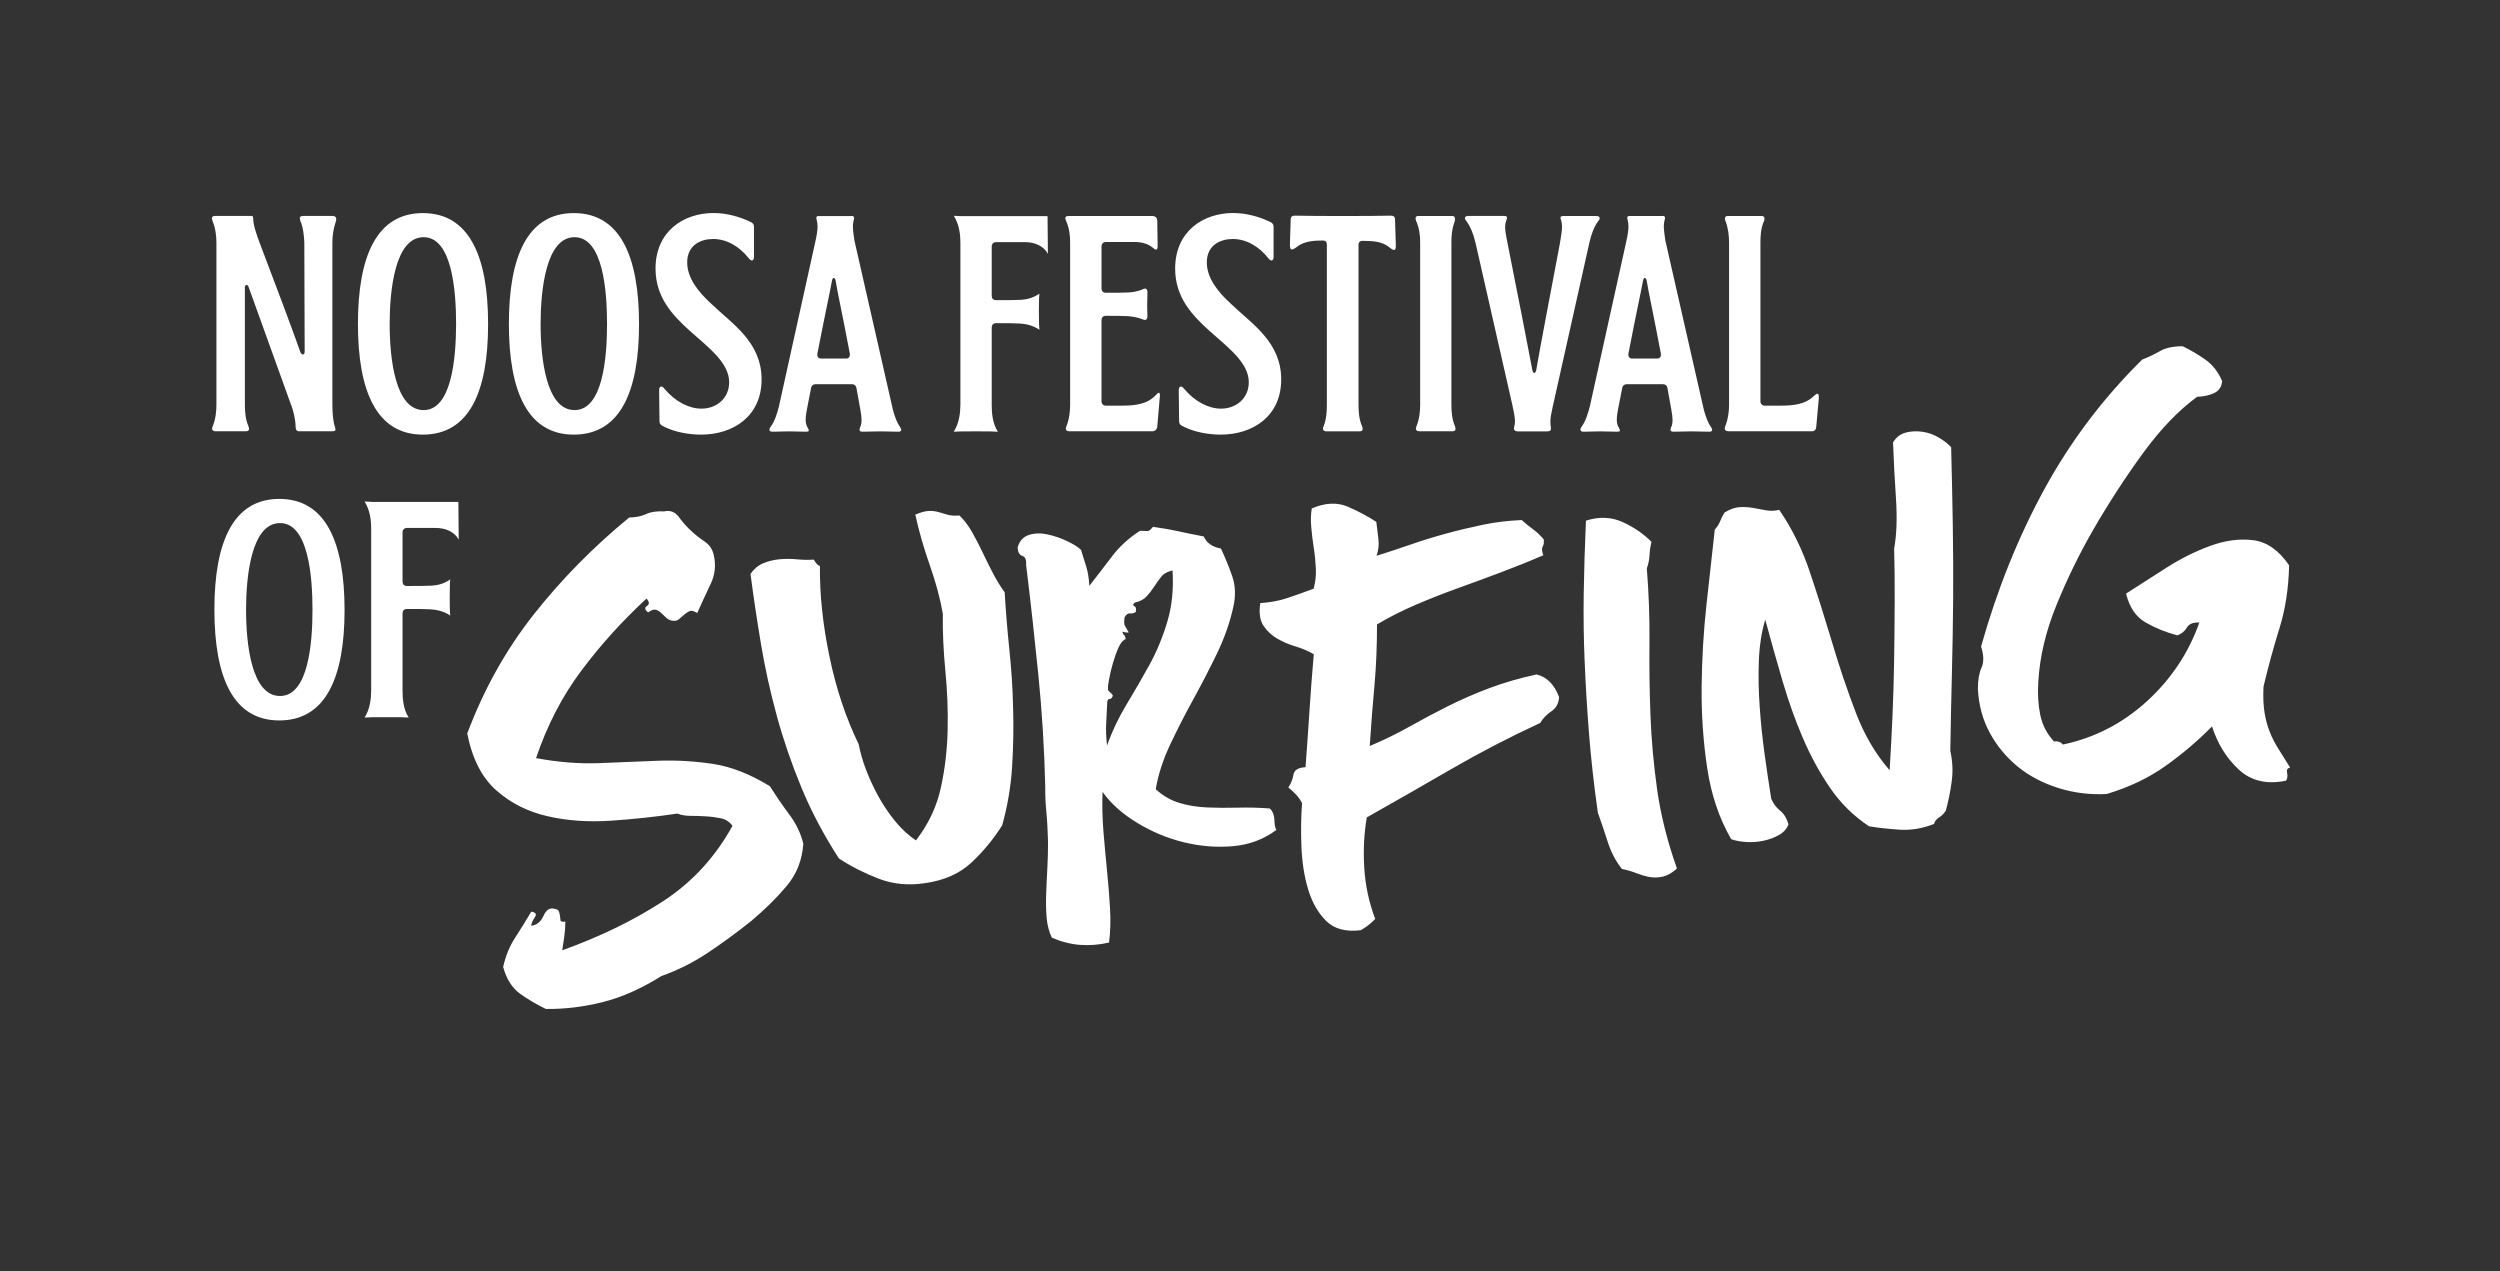 <?xml version="1.0" encoding="utf-8"?>
<!-- Generator: Adobe Illustrator 24.0.1, SVG Export Plug-In . SVG Version: 6.00 Build 0)  -->
<svg version="1.1" id="Layer_1" xmlns="http://www.w3.org/2000/svg" xmlns:xlink="http://www.w3.org/1999/xlink" x="0px" y="0px"
	 viewBox="0 0 360.89 183.5" style="enable-background:new 0 0 360.89 183.5;" xml:space="preserve">
<rect x="0" y="0" width="360.89" height="183.5" fill="#333333" stroke="none"/>
<style type="text/css">
	.st0{fill:#FFFFFF;}
</style>
<g>
	<g>
		<path class="st0" d="M154.48,34.98v23.43c0,0.9-0.11,2.06-0.53,3.11c-0.21,0.48-0.05,0.74,0.47,0.74h11.9
			c0.42,0,0.68-0.26,0.74-0.69l0.37-4.33c0.05-0.69-0.16-0.69-0.58-0.21c-1.21,1.32-2.95,1.53-4.95,1.53h-2.26
			c-0.37,0-0.63-0.26-0.63-0.63V46.22c0-0.37,0.21-0.63,0.63-0.63c1.37,0,2.37,0,3.21,0.05c0.58,0.05,1.32,0.16,2,0.42
			c0.53,0.26,0.79,0.11,0.79-0.47c-0.05-0.95-0.05-2.38,0-3.38c0-0.53-0.26-0.69-0.74-0.42c-0.63,0.26-1.26,0.37-1.84,0.42
			c-0.89,0.05-1.9,0.05-3.42,0.05c-0.42,0-0.63-0.26-0.63-0.63v-6.07c0-0.37,0.26-0.63,0.63-0.63h4.11c1.05,0,2,0.26,2.68,0.84
			c0.47,0.42,0.68,0.32,0.68-0.26l-0.05-3.59c0-0.47-0.26-0.74-0.74-0.74h-12.06c-0.47,0-0.58,0.21-0.37,0.69
			C154.37,32.92,154.48,34.08,154.48,34.98z M111.52,62.32c0.79,0,1.58-0.05,2.37-0.05c0.79,0,1.63,0.05,2.47,0.05
			c0.47,0,0.47-0.16,0.26-0.53c-0.21-0.32-0.32-0.74-0.32-1.21c0-0.37,0.05-0.79,0.16-1.37l0.63-3.22c0.05-0.32,0.32-0.53,0.63-0.53
			H123c0.32,0,0.58,0.21,0.63,0.53l0.58,3.22c0.11,0.58,0.16,1.06,0.16,1.42c0,0.42-0.05,0.74-0.21,1.06
			c-0.16,0.42-0.11,0.63,0.37,0.63c0.84,0,1.68-0.05,2.53-0.05c0.9,0,1.74,0.05,2.58,0.05c0.47,0,0.58-0.21,0.32-0.63
			c-0.53-0.74-0.79-1.58-1.05-2.48l-5.58-24.54c-0.11-0.84-0.21-1.48-0.21-2.01c0-0.32,0.05-0.63,0.11-0.84
			c0.16-0.48,0.05-0.69-0.42-0.63h-4.53c-0.42-0.05-0.53,0.16-0.37,0.63c0.05,0.21,0.11,0.53,0.11,0.84c0,0.58-0.11,1.27-0.32,2.22
			l-5.26,23.8c-0.26,1-0.58,2.11-1.21,2.96C110.94,62.05,111.05,62.32,111.52,62.32z M120.1,40.52c0.1-0.53,0.42-0.53,0.53,0
			c0.26,1.69,0.9,4.43,2.05,10.55c0.05,0.42-0.16,0.69-0.53,0.69h-3.63c-0.37,0-0.58-0.26-0.53-0.69
			C119.16,45.06,119.79,42.26,120.1,40.52z M174.58,47.75c2.79,2.48,5.69,4.64,5.69,7.44c0,2.27-1.79,3.8-4,3.8
			c-1.79,0-3.79-1-5.37-2.9c-0.37-0.47-0.74-0.37-0.74,0.26l0.05,4.43c0,0.32,0.11,0.53,0.42,0.69c1.74,0.95,3.95,1.27,5.58,1.27
			c4.69,0,8.74-2.69,8.74-7.97c0-5.44-4.32-8.07-7.21-10.87c-2.05-1.85-3.53-3.85-3.53-6.02c0-2.53,2-3.38,3.74-3.38
			c1.9,0,3.74,1,5.16,2.8c0.37,0.48,0.74,0.37,0.74-0.21v-4.33c0-0.32-0.11-0.53-0.42-0.69c-1.53-0.74-3.42-1.32-5.42-1.32
			c-4.32,0-8.37,2.64-8.37,8.02C169.64,42.9,172.06,45.48,174.58,47.75z M99.57,47.75c2.79,2.48,5.69,4.64,5.69,7.44
			c0,2.27-1.79,3.8-4,3.8c-1.79,0-3.79-1-5.37-2.9c-0.37-0.47-0.74-0.37-0.74,0.26l0.05,4.43c0,0.32,0.11,0.53,0.42,0.69
			c1.74,0.95,3.95,1.27,5.58,1.27c4.69,0,8.74-2.69,8.74-7.97c0-5.44-4.32-8.07-7.21-10.87c-2.05-1.85-3.53-3.85-3.53-6.02
			c0-2.53,2-3.38,3.74-3.38c1.9,0,3.74,1,5.16,2.8c0.37,0.48,0.74,0.37,0.74-0.21v-4.33c0-0.32-0.11-0.53-0.42-0.69
			c-1.53-0.74-3.42-1.32-5.42-1.32c-4.32,0-8.37,2.64-8.37,8.02C94.63,42.9,97.05,45.48,99.57,47.75z M212.96,34.93v-0.05
			l5.37,23.64c0.26,1.16,0.37,1.95,0.37,2.27c0,0.32-0.05,0.58-0.11,0.79c-0.16,0.47,0.11,0.69,0.53,0.69h4.21
			c0.53,0,0.63-0.21,0.53-0.74c-0.05-0.21-0.05-0.42-0.05-0.74c0-0.42,0.11-1.11,0.32-2.01l5.32-23.8c0.26-1.16,0.68-2.27,1.26-3.06
			c0.37-0.42,0.26-0.74-0.32-0.74h-4.69c-0.47,0-0.53,0.21-0.32,0.69c0.05,0.21,0.11,0.53,0.11,0.84c0,0.69-0.16,1.48-0.32,2.48
			c-1.21,6.44-2.84,14.88-3.42,18.31c-0.11,0.42-0.42,0.47-0.53,0c-0.63-3.38-2.26-11.66-3.53-18.05c-0.26-1.42-0.63-2.69-0.26-3.59
			c0.21-0.48,0.16-0.69-0.32-0.69h-5.11c-0.58,0-0.68,0.32-0.32,0.74C212.27,32.71,212.7,33.77,212.96,34.93z M187.32,35.56
			c1-0.74,2.37-0.84,3.58-0.84h0.11c0.32,0,0.53,0.21,0.53,0.53v23.17c0,0.9-0.05,2.06-0.47,3.11c-0.21,0.48-0.05,0.74,0.47,0.74
			h4.63c0.53,0,0.63-0.21,0.47-0.69c-0.47-1.06-0.53-2.22-0.53-3.17V35.3c0-0.32,0.21-0.53,0.53-0.53h0.11
			c1.47,0,2.74,0.11,3.69,0.84c0.84,0.69,1.11,0.69,1.05-0.42l-0.11-3.48c0-0.42-0.21-0.58-0.58-0.58c-1.9,0.05-4.42,0.05-6.95,0.05
			c-2.53,0-5.05,0-6.95-0.05c-0.37,0-0.58,0.16-0.58,0.58l-0.11,3.43C186.17,36.19,186.43,36.25,187.32,35.56z M82.83,62.74
			c6.69,0,9.42-6.17,9.42-15.94c0-9.82-2.74-16.04-9.42-16.04c-6.63,0-9.37,6.17-9.37,15.99C73.46,56.57,76.2,62.74,82.83,62.74z
			 M82.94,34.24c4.11,0,4.69,7.76,4.69,12.51c0,4.96-0.63,12.45-4.69,12.45c-4.11,0-4.9-7.49-4.9-12.45
			C78.04,42,78.78,34.24,82.94,34.24z M249.6,34.98v23.43c0,0.9-0.11,2.01-0.53,3.06c-0.21,0.53-0.05,0.79,0.53,0.79h11.95
			c0.37,0,0.58-0.21,0.63-0.58l0.37-4.12c0.05-0.9-0.16-0.9-0.79-0.32c-1.16,1.11-2.84,1.32-4.74,1.32h-2.26
			c-0.37,0-0.63-0.26-0.63-0.63V34.98c0-0.9,0.05-2.06,0.53-3.11c0.16-0.42,0-0.74-0.47-0.69h-4.63c-0.53-0.05-0.68,0.26-0.47,0.74
			C249.49,32.98,249.6,34.08,249.6,34.98z M205.01,34.98v23.43c0,0.9-0.1,2.06-0.53,3.11c-0.21,0.48-0.05,0.74,0.47,0.74h4.63
			c0.53,0,0.63-0.21,0.47-0.69c-0.47-1.06-0.53-2.22-0.53-3.17V34.98c0-0.84,0.05-1.85,0.42-2.85c0.21-0.63,0.11-1-0.42-0.95h-4.63
			c-0.53-0.05-0.63,0.21-0.47,0.69C204.91,32.98,205.01,34.08,205.01,34.98z M137.68,62.32c0.68-0.05,1.53-0.05,2.58-0.05h1.26
			c1,0,1.84,0,2.53,0.05c-0.79-1.21-0.89-2.74-0.89-3.91V47.28c0-0.37,0.21-0.63,0.63-0.63c1.47,0,2.53,0,3.42,0.05
			c0.84,0.05,1.9,0.26,2.84,0.9c-0.11-0.69-0.11-4.54,0-5.22c-0.9,0.63-1.79,0.84-2.63,0.9c-0.89,0.05-2,0.05-3.63,0.05
			c-0.42,0-0.63-0.26-0.63-0.63v-7.12c0-0.37,0.26-0.63,0.63-0.63h4.11c1.47,0,2.74,0.53,3.37,1.69l-0.05-5.44h-12.58
			c-0.37,0-0.68-0.05-0.95-0.05c0.79,1.27,0.95,2.74,0.95,3.85v23.43C138.63,59.57,138.47,61.1,137.68,62.32z M247.02,61.68
			c-0.53-0.74-0.79-1.58-1.05-2.48l-5.58-24.54c-0.11-0.84-0.21-1.48-0.21-2.01c0-0.32,0.05-0.63,0.11-0.84
			c0.16-0.48,0.05-0.69-0.42-0.63h-4.53c-0.42-0.05-0.53,0.16-0.37,0.63c0.05,0.21,0.11,0.53,0.11,0.84c0,0.58-0.11,1.27-0.32,2.22
			l-5.26,23.8c-0.26,1-0.58,2.11-1.21,2.96c-0.26,0.42-0.16,0.69,0.32,0.69c0.79,0,1.58-0.05,2.37-0.05c0.79,0,1.63,0.05,2.47,0.05
			c0.47,0,0.47-0.16,0.26-0.53c-0.21-0.32-0.32-0.74-0.32-1.21c0-0.37,0.05-0.79,0.16-1.37l0.63-3.22c0.05-0.32,0.32-0.53,0.63-0.53
			h5.26c0.32,0,0.58,0.21,0.63,0.53l0.58,3.22c0.11,0.58,0.16,1.06,0.16,1.42c0,0.42-0.05,0.74-0.21,1.06
			c-0.16,0.42-0.11,0.63,0.37,0.63c0.84,0,1.68-0.05,2.53-0.05c0.9,0,1.74,0.05,2.58,0.05C247.18,62.32,247.28,62.11,247.02,61.68z
			 M239.23,51.76h-3.63c-0.37,0-0.58-0.26-0.53-0.69c1.16-6.02,1.79-8.81,2.11-10.55c0.1-0.53,0.42-0.53,0.53,0
			c0.26,1.69,0.9,4.43,2.05,10.55C239.81,51.5,239.6,51.76,239.23,51.76z M61.04,30.76c-6.63,0-9.37,6.17-9.37,15.99
			c0,9.82,2.74,15.99,9.37,15.99c6.69,0,9.42-6.17,9.42-15.94C70.47,36.99,67.73,30.76,61.04,30.76z M61.15,59.2
			c-4.11,0-4.9-7.49-4.9-12.45c0-4.75,0.74-12.51,4.9-12.51c4.11,0,4.69,7.76,4.69,12.51C65.83,51.71,65.2,59.2,61.15,59.2z
			 M35.41,62.26c0.53,0,0.63-0.21,0.47-0.69c-0.47-1.06-0.53-2.22-0.53-3.17V41.52c0-0.47,0.37-0.53,0.53-0.11l6.16,17.1v-0.05
			c0.26,0.69,0.63,2.11,0.63,3.11c0,0.47,0.16,0.74,0.63,0.69h4.63c0.53,0,0.58-0.16,0.42-0.63c-0.26-0.79-0.37-1.95-0.37-3.22
			V35.03c0-0.84,0.11-1.9,0.47-2.96c0.21-0.58,0.05-0.9-0.47-0.9h-4.16c-0.53,0-0.63,0.21-0.47,0.69c0.42,1,0.53,2.11,0.58,3.11
			c0,4.75,0.05,12.19,0.05,15.78c0,0.53-0.42,0.58-0.63,0.05c-1.11-3.17-3.63-9.87-5.9-15.83c-0.37-1-0.9-2.48-0.9-3.38
			c0-0.32-0.05-0.48-0.42-0.42h-5c-0.53,0-0.63,0.21-0.47,0.69c0.47,1.11,0.58,2.27,0.58,3.17v23.38c0,0.9-0.1,2.06-0.53,3.11
			c-0.21,0.48-0.05,0.74,0.47,0.74H35.41z M53.58,72.44c-0.37,0-0.68-0.05-0.95-0.05c0.79,1.27,0.95,2.74,0.95,3.85v23.43
			c0,1.16-0.16,2.69-0.95,3.91c0.68-0.05,1.53-0.05,2.58-0.05h1.26c1,0,1.84,0,2.53,0.05c-0.79-1.21-0.89-2.74-0.89-3.91V88.54
			c0-0.37,0.21-0.63,0.63-0.63c1.47,0,2.53,0,3.42,0.05c0.84,0.05,1.9,0.26,2.84,0.9c-0.11-0.69-0.11-4.54,0-5.22
			c-0.9,0.63-1.79,0.84-2.63,0.9c-0.89,0.05-2,0.05-3.63,0.05c-0.42,0-0.63-0.26-0.63-0.63v-7.12c0-0.37,0.26-0.63,0.63-0.63h4.11
			c1.47,0,2.74,0.53,3.37,1.69l-0.05-5.44H53.58z M40.32,72.02c-6.63,0-9.37,6.17-9.37,15.99S33.68,104,40.32,104
			c6.69,0,9.42-6.17,9.42-15.94C49.74,78.25,47,72.02,40.32,72.02z M40.42,100.47c-4.11,0-4.9-7.49-4.9-12.45
			c0-4.75,0.74-12.51,4.9-12.51c4.11,0,4.69,7.76,4.69,12.51C45.11,92.97,44.48,100.47,40.42,100.47z M111.15,113.5
			c-2.84-1.74-5.57-2.82-8.2-3.22c-2.63-0.4-5.3-0.56-8-0.46c-2.7,0.1-5.5,0.22-8.38,0.34c-2.88,0.12-5.95-0.12-9.19-0.72
			c1.6-4.73,3.78-8.95,6.55-12.64c2.76-3.69,5.9-7.16,9.4-10.4c0.42,0.49,0.44,0.85,0.06,1.08c-0.38,0.23-0.32,0.54,0.18,0.93
			c0.41-0.32,0.76-0.46,1.04-0.4c0.28,0.06,0.54,0.21,0.8,0.45c0.26,0.24,0.51,0.48,0.77,0.72c0.25,0.24,0.57,0.39,0.94,0.43
			c0.37,0.05,0.68-0.04,0.92-0.25c0.25-0.21,0.49-0.42,0.74-0.64c0.25-0.21,0.5-0.38,0.75-0.5c0.26-0.12,0.63-0.03,1.12,0.27
			c0.64-1.44,1.29-2.83,1.93-4.18c0.65-1.35,0.8-2.77,0.43-4.28c-0.19-0.79-0.63-1.42-1.32-1.88c-0.69-0.46-1.29-0.93-1.8-1.41
			c-0.71-0.64-1.34-1.34-1.88-2.09c-0.55-0.75-1.26-1.03-2.14-0.83c-1.09-0.05-1.96,0.08-2.6,0.39c-0.64,0.3-1.46,0.47-2.45,0.5
			c-5.19,4.26-9.78,8.93-13.78,14c-4,5.07-7.2,10.8-9.59,17.17c0.71,3.64,2.11,6.37,4.19,8.21c2.08,1.84,4.54,3.08,7.38,3.73
			c2.84,0.66,5.9,0.87,9.18,0.65c3.28-0.22,6.47-0.56,9.59-1.03c0.48,0.21,1.08,0.32,1.8,0.33c0.72,0,1.47,0.02,2.25,0.07
			c0.77,0.04,1.51,0.14,2.21,0.28c0.7,0.14,1.26,0.51,1.69,1.09c-2.52,4.58-5.91,8.23-10.15,10.97c-4.24,2.74-9.05,5.07-14.43,7
			c0.1-0.65,0.2-1.32,0.3-2.01c0.1-0.69,0.15-1.4,0.15-2.13c-0.45,0.05-0.68,0-0.7-0.19c-0.02-0.18-0.05-0.38-0.07-0.6
			c-0.03-0.22-0.08-0.44-0.15-0.66c-0.07-0.22-0.29-0.35-0.66-0.4c-0.66-0.19-1.18,0.14-1.57,1.01c-0.39,0.87-0.99,1.35-1.79,1.44
			c0.05-0.37,0.22-0.77,0.53-1.22c0.31-0.45,0.14-0.72-0.51-0.82c-0.75,1.27-1.53,2.53-2.33,3.76c-0.8,1.23-1.38,2.64-1.73,4.23
			c0.49,1.76,1.3,3.04,2.44,3.86c1.14,0.81,2.38,1.55,3.73,2.2c2.72,0.03,5.46-0.3,8.23-1c2.77-0.7,5.58-1.95,8.44-3.75
			c2.34-0.83,4.56-1.94,6.66-3.33c2.09-1.39,4.21-2.94,6.36-4.66c1.89-1.59,3.57-3.24,5.03-4.97c1.47-1.72,2.28-3.77,2.44-6.15
			c-0.37-1.5-1.03-2.89-2-4.18C112.98,116.3,112.05,114.93,111.15,113.5z M145.71,93.79c-0.29-2.78-0.52-5.54-0.68-8.29
			c-0.57-0.78-1.1-1.64-1.61-2.6c-0.51-0.96-1-1.96-1.5-3c-0.49-1.04-1.01-2.05-1.56-3.03c-0.55-0.98-1.17-1.8-1.86-2.46
			c-0.7,0.06-1.27,0.03-1.71-0.11c-0.44-0.14-0.9-0.27-1.38-0.4c-0.48-0.13-0.97-0.17-1.47-0.13c-0.51,0.04-1.11,0.22-1.81,0.52
			c0.52,2.39,1.22,4.82,2.09,7.29c0.87,2.48,1.5,4.81,1.88,7c-0.03,2.65,0.09,5.4,0.37,8.26c0.28,2.87,0.39,5.7,0.33,8.52
			c-0.06,2.81-0.38,5.59-0.98,8.34c-0.6,2.75-1.8,5.29-3.6,7.62c-1.12-0.76-2.14-1.71-3.06-2.85c-0.92-1.14-1.72-2.34-2.41-3.6
			c-0.68-1.26-1.27-2.53-1.75-3.81c-0.49-1.28-0.83-2.49-1.04-3.62c-1.85-3.8-3.26-8.02-4.22-12.66c-0.97-4.64-1.42-9.01-1.38-13.09
			c-0.24,0-0.54-0.31-0.89-0.91c-0.7,0.06-1.48,0.05-2.34-0.03c-0.87-0.09-1.72-0.09-2.57-0.02c-0.85,0.08-1.65,0.27-2.38,0.58
			c-0.74,0.31-1.35,0.83-1.84,1.54c0.44,3.37,0.95,6.76,1.52,10.17c0.57,3.41,1.33,6.84,2.27,10.29c0.94,3.45,2.12,6.89,3.53,10.31
			c1.41,3.42,3.22,6.86,5.44,10.3c1.71,1.13,3.62,2.1,5.71,2.91c2.09,0.81,4.35,1.03,6.78,0.65c2.74-0.4,4.95-1.38,6.64-2.96
			c1.69-1.58,3.17-3.37,4.44-5.37c0.78-2.8,1.25-5.61,1.43-8.42c0.18-2.81,0.23-5.64,0.15-8.49C146.19,99.39,146,96.57,145.71,93.79
			z M183.3,116.71c-1.53-0.12-3.07-0.16-4.61-0.12c-1.55,0.04-3.03,0.03-4.43-0.03c-1.41-0.06-2.74-0.27-4-0.65
			c-1.26-0.38-2.4-1.04-3.42-1.98c0.35-2.09,1.04-4.23,2.06-6.4c1.02-2.17,2.14-4.36,3.35-6.56c1.21-2.2,2.36-4.42,3.45-6.68
			c1.09-2.26,1.87-4.52,2.36-6.78c0.34-1.56,0.28-3.01-0.19-4.36c-0.47-1.35-1.01-2.67-1.62-3.96c-1.24-0.23-2.07-0.81-2.48-1.75
			c-1.47-0.28-2.7-0.53-3.67-0.75c-0.98-0.22-2.19-0.43-3.66-0.64c-0.33,0.42-0.59,0.62-0.78,0.61c-0.19-0.01-0.55-0.03-1.08-0.04
			c-1.62,1.03-2.96,2.26-4.04,3.68c-1.08,1.42-2.17,2.85-3.29,4.27c-0.05-1.06-0.2-1.99-0.45-2.79c-0.25-0.8-0.5-1.61-0.75-2.41
			c-0.43-0.4-1.08-0.82-1.97-1.24c-0.88-0.42-1.81-0.75-2.79-0.97c-0.98-0.22-1.88-0.21-2.72,0.05c-0.84,0.26-1.39,0.85-1.66,1.8
			c0.01,0.68,0.23,1.09,0.66,1.23c0.43,0.14,0.61,0.55,0.55,1.24c0.66,5.39,1.25,10.73,1.78,16.01c0.53,5.29,0.86,10.66,0.99,16.11
			c-0.02,1.07,0.03,2.27,0.16,3.63c0.13,1.35,0.2,2.79,0.24,4.3c0,1.29-0.03,2.57-0.1,3.83c-0.07,1.26-0.13,2.5-0.17,3.72
			c-0.04,1.22-0.02,2.36,0.07,3.41c0.09,1.05,0.34,2.01,0.75,2.87c1.36,0.59,2.73,0.94,4.1,1.04c1.38,0.1,2.76-0.01,4.16-0.34
			c0.19-1.54,0.24-3.18,0.14-4.91c-0.1-1.73-0.24-3.54-0.43-5.41c-0.19-1.87-0.36-3.77-0.52-5.69c-0.16-1.92-0.2-3.83-0.13-5.74
			c1.19,1.68,2.85,3.17,4.98,4.46c2.13,1.3,4.38,2.24,6.76,2.82c2.38,0.58,4.75,0.77,7.11,0.56c2.36-0.21,4.44-1,6.25-2.35
			c-0.19-0.28-0.28-0.76-0.29-1.44C183.94,117.66,183.73,117.12,183.3,116.71z M162.66,101.63c-1.17,1.93-2.12,3.92-2.85,5.98
			c-0.14-1.12-0.18-2.22-0.12-3.29c0.06-1.07,0.11-2.06,0.15-2.98c0.04-0.31,0.15-0.45,0.34-0.44c0.19,0.02,0.34-0.14,0.46-0.45
			c-0.02-0.15-0.15-0.32-0.4-0.52c-0.25-0.2-0.35-0.37-0.29-0.53c-0.03-0.23,0.03-0.7,0.17-1.44c0.14-0.74,0.32-1.52,0.57-2.35
			c0.24-0.83,0.51-1.56,0.81-2.21c0.3-0.64,0.63-1.02,1-1.14c-0.04-0.3-0.12-0.5-0.24-0.6c-0.13-0.1-0.2-0.26-0.23-0.48
			c0.31,0.11,0.62,0.15,0.92,0.12c-0.29-0.49-0.48-0.83-0.58-1.01c-0.1-0.18-0.11-0.58-0.03-1.19c0.25-0.41,0.51-0.59,0.79-0.55
			c0.27,0.04,0.55-0.03,0.83-0.21c0.09-0.47,0.02-0.74-0.21-0.83c-0.24-0.08-0.22-0.26,0.05-0.52c0.74-0.16,1.31-0.46,1.71-0.89
			c0.4-0.43,0.76-0.89,1.08-1.39c0.32-0.49,0.66-0.97,1.02-1.43c0.36-0.46,0.91-0.77,1.65-0.94c0.17,2.64-0.07,5.06-0.71,7.26
			c-0.64,2.2-1.49,4.28-2.54,6.23C164.94,97.76,163.83,99.7,162.66,101.63z M221.81,97.36c-2.44,0.53-4.7,1.18-6.8,1.97
			c-2.1,0.79-4.1,1.66-5.99,2.61c-1.89,0.95-3.74,1.93-5.55,2.95c-1.81,1.02-3.72,1.95-5.74,2.8c0.21-3.21,0.44-6.16,0.69-8.85
			c0.24-2.69,0.36-5.58,0.36-8.7c1.76-1.05,3.64-2,5.62-2.85c1.98-0.85,4-1.64,6.07-2.39c2.07-0.74,4.15-1.51,6.25-2.3
			c2.1-0.79,4.12-1.6,6.07-2.45c-0.22-0.58-0.25-0.99-0.1-1.24c0.16-0.25,0.21-0.6,0.16-1.04c-0.45-0.55-0.96-1.04-1.54-1.46
			c-0.58-0.42-1.13-0.87-1.64-1.34c-1.96,0.09-3.82,0.31-5.6,0.68c-1.77,0.37-3.54,0.79-5.3,1.27c-1.76,0.48-3.47,1.01-5.15,1.59
			c-1.67,0.58-3.31,1.12-4.91,1.62c0.28-0.79,0.37-1.6,0.27-2.42c-0.1-0.82-0.2-1.65-0.3-2.47c-1.15-0.77-2.51-1.5-4.07-2.18
			c-1.56-0.68-3.31-0.6-5.25,0.24c-0.13,0.78-0.16,1.65-0.08,2.63c0.08,0.98,0.2,1.97,0.36,2.97c0.16,1.01,0.26,2.02,0.31,3.04
			c0.05,1.02-0.06,2-0.32,2.94c-1.52,0.57-2.83,1.03-3.92,1.39c-1.09,0.36-2.35,0.59-3.78,0.69c-0.21,1.39-0.06,2.48,0.45,3.25
			c0.51,0.77,1.17,1.4,1.99,1.87c0.81,0.47,1.71,0.86,2.7,1.15c0.98,0.3,1.84,0.67,2.58,1.11c-0.25,2.92-0.46,5.69-0.63,8.33
			c-0.17,2.64-0.36,5.3-0.56,7.98c-1.05,0.05-1.64,0.41-1.74,1.07c-0.11,0.66-0.36,1.28-0.74,1.86c0.42,0.33,0.8,0.68,1.15,1.06
			c0.35,0.38,0.62,0.78,0.83,1.21c-0.15,1.92-0.18,4.01-0.09,6.27c0.09,2.27,0.41,4.34,0.98,6.2c0.57,1.87,1.43,3.38,2.6,4.53
			c1.16,1.15,2.82,1.59,4.99,1.33c0.71-0.39,1.4-0.93,2.08-1.62c-0.9-2.4-1.43-4.86-1.58-7.38c-0.16-2.52-0.03-4.95,0.36-7.28
			c4.11-2.32,8.2-4.66,12.27-7.02c4.07-2.35,8.32-4.56,12.77-6.62c0.38-0.65,0.91-1.21,1.61-1.68c0.7-0.47,1.07-1.16,1.11-2.07
			C224.37,98.8,223.29,97.71,221.81,97.36z M238.25,103.18c-0.13-3.55-0.18-7.06-0.14-10.52c0.03-3.46-0.09-6.99-0.38-10.6
			c0.22-0.63,0.36-1.28,0.39-1.93c0.03-0.65,0.13-1.29,0.28-1.91c-1.13-1.15-2.51-2.1-4.15-2.85c-1.64-0.75-3.41-0.82-5.31-0.21
			c-0.16,3.66-0.27,7.15-0.32,10.46c-0.05,3.31-0.01,6.65,0.14,10.01c0.14,3.36,0.35,6.81,0.63,10.34c0.28,3.54,0.7,7.32,1.27,11.35
			c0.45,1.24,0.92,2.62,1.41,4.16c0.49,1.53,1.18,2.86,2.07,3.96c0.7,0.14,1.39,0.34,2.06,0.6c0.68,0.26,1.32,0.45,1.94,0.56
			c0.62,0.11,1.26,0.09,1.92-0.06c0.66-0.16,1.33-0.54,2.02-1.16c-1.39-3.93-2.34-7.73-2.86-11.38
			C238.71,110.34,238.38,106.74,238.25,103.18z M281.66,64.56c-0.44-0.48-1.02-0.94-1.76-1.38c-0.73-0.44-1.53-0.73-2.38-0.85
			c-0.85-0.12-1.66-0.08-2.43,0.12c-0.77,0.21-1.38,0.68-1.82,1.42c0.1,2.72,0.25,5.46,0.43,8.2c0.18,2.75,0.09,5.13-0.27,7.15
			c0.07,2.42,0.09,4.98,0.08,7.68c-0.01,2.7-0.04,5.43-0.08,8.21s-0.12,5.54-0.24,8.29c-0.12,2.75-0.26,5.35-0.41,7.79
			c-2.03-2.33-3.65-5.1-4.87-8.29c-1.22-3.19-2.35-6.51-3.37-9.96c-1.03-3.44-2.1-6.86-3.24-10.26c-1.13-3.39-2.62-6.42-4.46-9.08
			c-0.66,0.16-1.3,0.18-1.92,0.06c-0.62-0.11-1.24-0.23-1.86-0.34c-0.62-0.11-1.27-0.15-1.94-0.11c-0.68,0.04-1.4,0.3-2.18,0.78
			c-0.25,0.41-0.47,0.84-0.64,1.27c-0.17,0.44-0.43,0.83-0.76,1.18c-0.36,3.23-0.76,6.81-1.19,10.74s-0.67,7.9-0.71,11.93
			c-0.04,4.03,0.23,7.96,0.81,11.8c0.58,3.84,1.73,7.25,3.46,10.23c0.63,0.23,1.37,0.36,2.21,0.41c0.84,0.05,1.66-0.01,2.48-0.19
			c0.81-0.17,1.55-0.45,2.23-0.84c0.67-0.38,1.12-0.9,1.35-1.53c-0.26-0.88-0.66-1.53-1.2-1.96c-0.55-0.43-0.97-1-1.29-1.72
			c-0.32-2.01-0.64-4.14-0.95-6.38c-0.31-2.24-0.55-4.51-0.71-6.8c-0.17-2.3-0.21-4.53-0.13-6.7c0.08-2.17,0.38-4.16,0.92-5.98
			c0.82,3.01,1.65,5.97,2.5,8.86c0.85,2.9,1.82,5.64,2.94,8.24c1.11,2.6,2.43,5,3.94,7.21c1.52,2.21,3.39,4.05,5.61,5.52
			c1.31,0.22,2.79,0.38,4.43,0.49c1.64,0.1,3.29-0.17,4.95-0.83c0.1-0.39,0.35-0.71,0.74-0.95c0.38-0.24,0.71-0.56,0.96-0.97
			c0.37-1.34,0.65-2.74,0.85-4.2c0.2-1.47,0.13-2.94-0.2-4.42c0.06-3.88,0.14-7.61,0.23-11.19c0.09-3.58,0.15-7.14,0.18-10.67
			c0.02-3.53,0.01-7.1-0.05-10.7C281.84,72.27,281.76,68.5,281.66,64.56z M330.6,110.82c-0.61-0.98-1.16-1.87-1.66-2.66
			c-0.5-0.79-0.93-1.61-1.27-2.46c-0.35-0.85-0.6-1.79-0.77-2.83c-0.17-1.03-0.22-2.29-0.15-3.76c0.7-2.92,1.47-5.74,2.31-8.44
			c0.84-2.7,1.31-5.72,1.39-9.06c-1.48-2.17-3.2-3.38-5.18-3.63c-1.97-0.25-4.05,0.03-6.21,0.82c-2.17,0.79-4.31,1.86-6.41,3.21
			c-2.1,1.35-4.02,2.58-5.74,3.68c0.48,1.97,1.42,3.36,2.81,4.16c1.39,0.8,2.93,1.43,4.6,1.87c0.62-0.24,1.08-0.62,1.38-1.14
			c0.3-0.52,0.9-0.76,1.79-0.71c-1.57,4.41-4.1,8.21-7.6,11.39c-3.5,3.18-7.54,5.26-12.11,6.22c-0.29-0.37-0.71-0.52-1.27-0.45
			c-1.03-1.09-1.68-2.37-1.99-3.84c-0.3-1.46-0.39-3.06-0.28-4.78c0.21-3.6,1.08-7.27,2.61-11.03c1.53-3.76,3.29-7.38,5.3-10.87
			c2.27-3.93,4.68-7.63,7.21-11.1c2.53-3.47,5.14-6.18,7.81-8.13c0.97-0.03,1.79-0.22,2.48-0.55c0.69-0.33,1.06-0.9,1.13-1.72
			c-0.56-1.31-1.36-2.33-2.37-3.06c-1.02-0.73-2.13-1.38-3.34-1.97c-1.38,0.01-2.46,0.24-3.25,0.7c-0.79,0.46-1.65,0.87-2.58,1.23
			c-5.64,5.56-10.34,11.79-14.12,18.7c-3.77,6.91-6.82,14.48-9.14,22.72c0.4,1.25,0.42,2.26,0.07,3.03
			c-0.35,0.77-0.53,1.81-0.53,3.11c0.12,2.34,0.7,4.46,1.74,6.36c1.04,1.9,2.39,3.52,4.05,4.87c1.66,1.34,3.61,2.36,5.84,3.06
			c2.23,0.7,4.55,0.99,6.96,0.86c3.2-0.96,6.01-2.29,8.44-4.01c2.42-1.71,4.68-3.63,6.77-5.75c0.79,2.5,2.08,4.58,3.86,6.23
			c1.78,1.65,4.05,2.18,6.81,1.61c0.21-0.27,0.26-0.64,0.17-1.12C330.05,111.13,330.2,110.87,330.6,110.82z"/>
	</g>
</g>
</svg>
